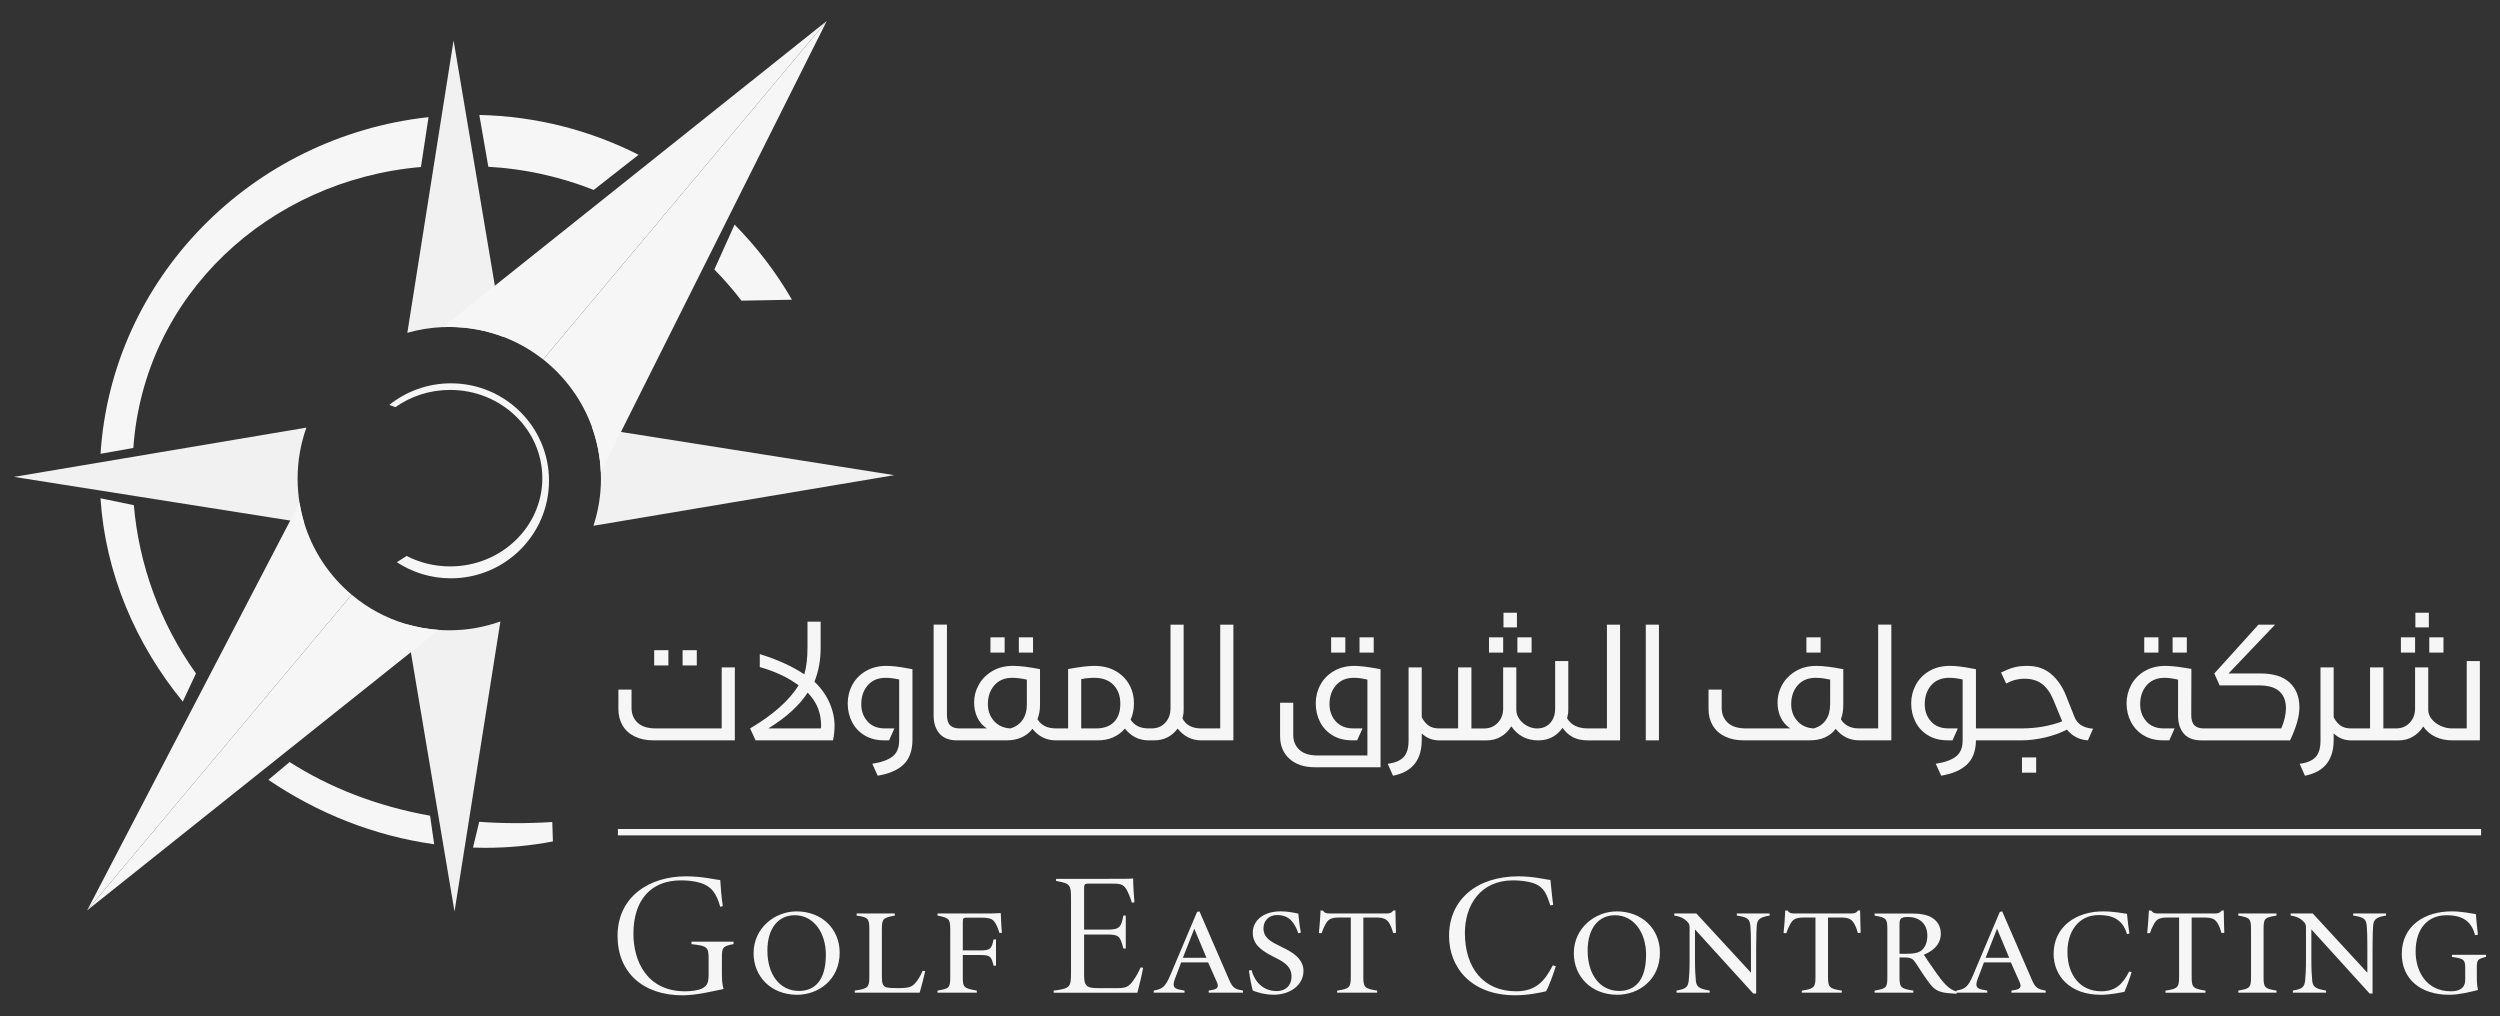 <?xml version="1.0" encoding="utf-8"?>
<!-- Generator: Adobe Illustrator 28.1.0, SVG Export Plug-In . SVG Version: 6.00 Build 0)  -->
<svg version="1.1" id="Layer_1" xmlns="http://www.w3.org/2000/svg" xmlns:xlink="http://www.w3.org/1999/xlink" x="0px" y="0px"
	 viewBox="0 0 1060.47 431.1" style="enable-background:new 0 0 1060.47 431.1;" xml:space="preserve">
<rect x="0" y="0" width="1060.47" height="431.1" fill="#333333" stroke="none"/>
<style type="text/css">
	.st0{fill:#F2F1F1;}
	.st1{fill:#F6F6F6;}
</style>
<g>
	<g>
		<path class="st0" d="M213.58,142.92c-7.14-2.73-14.9-4.23-23.01-4.23c-0.91,0-1.8,0.02-2.7,0.06c-5.21,0.22-10.26,1.04-15.08,2.43
			l19.61-124.03l17.51,104.03L213.58,142.92z"/>
		<path class="st0" d="M251.74,223.02c2.06-6.3,3.18-13.02,3.18-20c0-0.92-0.02-1.82-0.06-2.73c-0.28-6.65-1.56-13.03-3.7-19
			l12.25,1.94l115.9,18.33L251.74,223.02z"/>
		<g>
			<path class="st0" d="M212.26,263.61L192.8,386.69l-18.52-110.03l-2.01-11.95c4.44,1.32,9.08,2.17,13.87,2.5
				c1.47,0.1,2.95,0.15,4.44,0.15C198.19,267.36,205.49,266.04,212.26,263.61z"/>
			<path class="st0" d="M127.05,213.23c0.46,2.91,1.11,5.76,1.96,8.52l-5.91-0.94L5.92,202.29l124.05-20.9
				c-2.41,6.75-3.73,14.04-3.73,21.63C126.24,206.5,126.52,209.9,127.05,213.23z"/>
		</g>
		<path class="st1" d="M149.18,252.27L36.98,386.16l86.13-165.35l3.95-7.58c0.46,2.91,1.11,5.76,1.96,8.52
			C132.67,233.8,139.77,244.35,149.18,252.27z"/>
		<path class="st1" d="M186.14,267.21l-11.86,9.45l-137.3,109.5l112.19-133.89c6.67,5.62,14.52,9.91,23.1,12.44
			C176.71,266.03,181.36,266.88,186.14,267.21z"/>
		<path class="st1" d="M350.7,8.9l-87.3,174.33l-8.54,17.06c-0.28-6.65-1.56-13.03-3.7-19c-4.11-11.46-11.38-21.41-20.76-28.82
			L350.7,8.9z"/>
		<path class="st1" d="M350.7,8.9l-120.3,143.57c-5.05-3.97-10.7-7.21-16.81-9.55c-7.14-2.73-14.9-4.23-23.01-4.23
			c-0.91,0-1.8,0.02-2.7,0.06l22.04-17.57L350.7,8.9z"/>
		<path class="st1" d="M56.56,190.01l-13.91,2.48c4.78-74.46,63.94-134.53,139.13-142.8l-3.22,21.15
			C114.1,76.41,61.14,125.06,56.56,190.01z"/>
		<path class="st1" d="M56.78,214.3c2.1,24.71,10.86,49.71,26.35,71.37l-5.6,11.95c-19.97-24.43-32.83-54.3-34.9-86.26L56.78,214.3z
			"/>
		<path class="st1" d="M182.43,346.01l1.74,12.11c-25.48-3.53-49.52-13.19-70.33-27.33l9.01-7.53
			C139.56,333.92,159.41,341.89,182.43,346.01z"/>
		<path class="st1" d="M234.54,356.92c-9.23,1.78-18.83,2.71-28.73,2.71c-1.73,0-3.45-0.03-5.18-0.09l2.65-10.94
			c9.76,0.71,20.01,0.77,30.76,0.1h0.23L234.54,356.92z"/>
		<path class="st1" d="M270.88,65.66l-19.04,14.91c-14.11-5.56-29.19-8.98-44.7-9.83l-3.82-21.98
			C227.63,49.31,250.56,55.36,270.88,65.66z"/>
		<path class="st1" d="M335.93,127.14l-21.41,0.4c-3.54-4.63-7.39-9.05-11.5-13.22l8.58-19.04
			C321.03,104.8,329.22,115.51,335.93,127.14z"/>
		<path class="st1" d="M232.88,203.94c0,22.84-18.64,41.37-41.63,41.37c-8.46,0-16.34-2.51-22.91-6.82l4.14-2.66
			c5.49,2.83,11.79,4.43,18.46,4.43c21.59,0,39.11-16.76,39.11-37.43c0-20.68-17.51-37.43-39.11-37.43
			c-8.69,0-16.73,2.71-23.22,7.31l-2.58-0.95c7.14-5.73,16.23-9.16,26.11-9.16C214.25,162.57,232.88,181.1,232.88,203.94z"/>
	</g>
	<rect x="262.11" y="351.65" class="st1" width="790.34" height="2.7"/>
	<g>
		<g>
			<path class="st1" d="M306.14,308.99H278.2c-3.46,0-6.04-0.81-7.75-2.44s-2.56-3.7-2.56-6.22v-7.82h-5.57v8.33
				c0,2.61,0.6,4.91,1.79,6.92c1.19,2.01,2.9,3.56,5.12,4.64c2.22,1.09,4.83,1.64,7.82,1.64h34.66V283.1h-5.57V308.99z"/>
			<rect x="289.55" y="275.8" class="st1" width="6.02" height="6.47"/>
			<rect x="277.5" y="275.8" class="st1" width="6.02" height="6.47"/>
			<path class="st1" d="M345.48,289.19c1.75-4.4,2.63-9.18,2.63-14.35v-11.15h-5.58v11.15c0,4.31-0.45,8.05-1.34,11.21
				c-5.21-3.46-11.52-6.32-18.9-8.59v5.51c6.45,1.79,11.94,4.38,16.47,7.75c-4.02,6.45-10.88,12.54-20.57,18.26l2.31,5.06h32.87
				c0.43-2.14,0.64-4.19,0.64-6.15c0-3.37-0.75-6.7-2.24-10C350.27,294.61,348.18,291.71,345.48,289.19z M348.18,308.99h-22.3
				c7.52-4.57,13.1-9.63,16.73-15.19c2.09,2.22,3.57,4.48,4.42,6.76c0.85,2.29,1.28,4.71,1.28,7.27
				C348.3,308.35,348.26,308.73,348.18,308.99z"/>
			<path class="st1" d="M376.05,282.46c-3.37,0-6.31,0.74-8.81,2.21c-2.5,1.48-4.4,3.43-5.7,5.86s-1.95,5.04-1.95,7.82
				c0,2.86,0.61,5.49,1.82,7.88c1.22,2.39,2.99,4.29,5.32,5.7c2.33,1.41,5.09,2.11,8.3,2.11h2.11l2.24-5.06h-4.04
				c-3.16,0-5.62-0.99-7.37-2.98c-1.75-1.99-2.63-4.41-2.63-7.27c0-3.25,0.92-5.93,2.75-8.04c1.84-2.11,4.38-3.17,7.63-3.17
				c1.7,0,3.61,0.24,5.7,0.71v25.82c0,3.07-0.93,5.35-2.79,6.82s-4.73,2.51-8.62,3.11l2.31,5.06c4.91-0.81,8.6-2.43,11.05-4.84
				s3.68-5.9,3.68-10.47v-29.86c-0.89-0.17-1.5-0.28-1.79-0.32C381.52,282.83,378.44,282.46,376.05,282.46z"/>
			<rect x="432.18" y="270.35" class="st1" width="6.02" height="6.47"/>
			<rect x="420.14" y="270.35" class="st1" width="6.02" height="6.47"/>
			<path class="st1" d="M517.6,264.97v44.02h-8.08c-3.8,0-6.45-1.41-7.94-4.23c0.34-1.07,0.51-2.31,0.51-3.72v-36.07h-5.58v35.56
				c0,2.44-0.75,4.45-2.24,6.06c-1.5,1.6-3.42,2.4-5.77,2.4h-1.28c-3.5,0-6.04-1.24-7.62-3.72c0.94-2.05,1.41-4.38,1.41-6.98
				c0-2.82-0.66-5.44-1.98-7.85c-1.33-2.41-3.26-4.35-5.8-5.8c-2.54-1.45-5.57-2.18-9.07-2.18c-2.61,0-6.3,0.45-11.08,1.34v25.18
				h-5.19c-3.63,0-6.24-1.3-7.82-3.91c0.73-1.84,1.09-3.84,1.09-6.02v-15.19c-4.78-0.94-8.61-1.41-11.47-1.41
				c-3.34,0-6.25,0.74-8.75,2.21c-2.5,1.48-4.41,3.4-5.74,5.77c-1.32,2.37-1.99,4.9-1.99,7.59c0,2.35,0.46,4.48,1.38,6.38
				c0.91,1.9,2.25,3.43,4,4.58h-10.31H407c-1.79,0-3.13-0.45-4.01-1.35c-0.87-0.9-1.31-2.37-1.31-4.42v-38.25h-5.64v38.64
				c0,3.12,0.83,5.64,2.47,7.56c1.65,1.92,4.13,2.89,7.47,2.89h2.31h18.64c4.79,0,8.46-1.63,11.02-4.87
				c2.6,3.25,5.91,4.87,9.93,4.87h17.75c4.83,0,8.67-1.67,11.54-5c2.65,3.33,6,5,10.06,5h2.31c4.18,0,7.52-1.67,10-5
				c2.65,3.33,5.98,5,10,5h13.65v-49.08H517.6z M435.58,298.8c0,2.65-0.61,4.85-1.83,6.6c-1.22,1.75-2.94,2.95-5.15,3.59
				c-2.95-0.17-5.28-1.24-6.99-3.21c-1.71-1.96-2.56-4.31-2.56-7.05c0-3.25,0.91-5.93,2.75-8.04c1.83-2.11,4.36-3.17,7.56-3.17
				c1.84,0,3.91,0.26,6.22,0.77V298.8z M472.55,306.27c-1.79,1.82-4.36,2.72-7.69,2.72h-6.22V288.1c1.71-0.39,3.54-0.58,5.51-0.58
				c3.54,0,6.28,1.01,8.2,3.04c1.92,2.03,2.88,4.67,2.88,7.91C475.24,301.86,474.35,304.45,472.55,306.27z"/>
		</g>
		<g>
			<rect x="576.69" y="270.35" class="st1" width="6.02" height="6.47"/>
			<path class="st1" d="M574.58,282.46c-3.37,0-6.31,0.74-8.81,2.21c-2.5,1.48-4.4,3.43-5.7,5.86s-1.95,5.04-1.95,7.82
				c0,2.86,0.61,5.49,1.82,7.88c1.22,2.39,2.99,4.29,5.32,5.7c2.33,1.41,5.09,2.11,8.3,2.11h2.11l2.31-5.06h-4.1
				c-2.09,0-3.89-0.47-5.38-1.41c-1.5-0.94-2.62-2.19-3.39-3.75c-0.77-1.56-1.15-3.26-1.15-5.09c0-3.25,0.92-5.93,2.75-8.04
				c1.84-2.11,4.36-3.17,7.56-3.17c1.79,0,3.72,0.26,5.77,0.77v32.17h-21.15c-3.46,0-6.04-0.81-7.75-2.44
				c-1.7-1.62-2.56-3.7-2.56-6.22V298.1h-5.58v14.16c0,4.01,1.32,7.22,3.97,9.61c2.65,2.39,6.24,3.59,10.77,3.59h27.87v-41.59
				l-1.73-0.32C579.77,282.83,576.67,282.46,574.58,282.46z"/>
			<rect x="564.65" y="270.35" class="st1" width="6.02" height="6.47"/>
			<rect x="637.76" y="259.91" class="st1" width="5.7" height="6.22"/>
			<rect x="631.61" y="270.35" class="st1" width="6.02" height="6.47"/>
			<rect x="643.66" y="270.35" class="st1" width="6.02" height="6.47"/>
			<path class="st1" d="M681.66,308.99h-8.08c-4.18,0-7.13-1.43-8.84-4.29c0.34-1.24,0.51-2.46,0.51-3.65v-20.63h-5.57v20.12
				c0,2.52-0.7,4.56-2.08,6.12c-1.39,1.56-3.26,2.34-5.61,2.34c-1.41,0-2.8-0.36-4.17-1.09c-1.37-0.73-2.48-1.7-3.34-2.92
				c-0.85-1.22-1.28-2.51-1.28-3.88v-18h-5.58v17.43c0,2.44-0.76,4.45-2.28,6.06c-1.52,1.6-3.45,2.4-5.8,2.4h-5.38V283.1h-5.64
				v25.89h-8.07c0,0,0,0,0,0s0,0,0,0c-1.88,0-3.38-0.42-4.52-1.25c-1.13-0.83-2.08-2-2.85-3.49V283.1h-5.58v31.08
				c0,3.16-0.71,5.49-2.11,6.99c-1.41,1.49-3.65,2.43-6.73,2.82l2.24,5.06c8.12-1.58,12.18-6.62,12.18-15.12v-2.82
				c2.09,1.97,4.55,2.95,7.37,2.95c0,0,0,0,0,0s0,0,0,0h20.12c2.35,0,4.42-0.55,6.21-1.64c1.79-1.09,3.23-2.53,4.29-4.32
				c2.78,3.97,6.58,5.96,11.41,5.96c4.4,0,7.84-1.77,10.32-5.32c1.32,1.84,2.84,3.18,4.55,4.04c1.71,0.85,3.78,1.28,6.21,1.28h13.65
				v-49.08h-5.57V308.99z"/>
			<rect x="698.12" y="264.97" class="st1" width="5.58" height="49.08"/>
			<rect x="766.26" y="270.35" class="st1" width="6.02" height="6.47"/>
			<path class="st1" d="M796.7,308.99h-8.07c-3.63,0-6.22-1.3-7.75-3.91c0.68-1.75,1.02-3.76,1.02-6.02v-15.19
				c-4.79-0.94-8.58-1.41-11.41-1.41c-3.33,0-6.25,0.74-8.74,2.21c-2.5,1.48-4.41,3.4-5.74,5.77c-1.33,2.37-1.99,4.9-1.99,7.59
				c0,2.39,0.46,4.53,1.38,6.41c0.92,1.88,2.26,3.39,4.01,4.55h-18.71c-3.5,0-6.11-0.81-7.82-2.44c-1.71-1.62-2.56-3.7-2.56-6.22
				v-7.82h-5.58v8.33c0,2.61,0.6,4.91,1.79,6.92c1.2,2.01,2.92,3.56,5.16,4.64c2.24,1.09,4.86,1.64,7.85,1.64h28.2
				c4.83,0,8.48-1.63,10.96-4.87c2.6,3.25,5.91,4.87,9.93,4.87h13.65v-49.08h-5.58V308.99z M776.32,298.8c0,2.65-0.6,4.85-1.79,6.6
				c-1.2,1.75-2.93,2.95-5.19,3.59c-2.95-0.17-5.27-1.24-6.98-3.21c-1.71-1.96-2.56-4.31-2.56-7.05c0-3.25,0.92-5.93,2.76-8.04
				c1.83-2.11,4.38-3.17,7.62-3.17c1.88,0,3.93,0.26,6.15,0.77V298.8z"/>
			<path class="st1" d="M880,304.18l-3.52-8.84c-1.5-3.89-3.61-7.01-6.34-9.36c-2.73-2.35-6.11-3.52-10.12-3.52
				c-2.27,0-4.2,0.22-5.8,0.67c-1.6,0.45-3.4,1.16-5.41,2.14l2.18,4.68c2.52-1.37,5.08-2.05,7.69-2.05c3.03,0,5.52,0.73,7.47,2.18
				c1.94,1.45,3.56,3.7,4.84,6.73l3.59,8.71l0.19,0.45c-5.21,2.01-11,3.01-17.37,3.01h-12.75h-6.48v-25.12
				c-0.89-0.17-1.5-0.28-1.79-0.32c-3.76-0.73-6.83-1.09-9.22-1.09c-3.37,0-6.31,0.74-8.81,2.21c-2.5,1.48-4.4,3.43-5.7,5.86
				c-1.3,2.44-1.95,5.04-1.95,7.82c0,2.86,0.61,5.49,1.82,7.88c1.22,2.39,2.99,4.29,5.32,5.7c2.33,1.41,5.09,2.11,8.3,2.11h2.11
				l2.24-5.06h-4.04c-3.16,0-5.62-0.99-7.37-2.98c-1.75-1.99-2.63-4.41-2.63-7.27c0-3.25,0.92-5.93,2.75-8.04
				c1.84-2.11,4.38-3.17,7.63-3.17c1.7,0,3.61,0.24,5.7,0.71v25.82c0,3.07-0.93,5.35-2.79,6.82s-4.73,2.51-8.62,3.11l2.31,5.06
				c4.83-0.81,8.48-2.4,10.96-4.77c2.48-2.37,3.74-5.78,3.78-10.22h6.48h12.75c3.21,0,6.53-0.4,9.97-1.19
				c3.44-0.79,6.57-1.91,9.39-3.36c2.35,2.82,5.32,4.33,8.91,4.55l2.18-4.94C883.75,308.78,881.15,307.13,880,304.18z"/>
			<rect x="857.7" y="321.29" class="st1" width="6.02" height="6.47"/>
			<rect x="921.6" y="270.35" class="st1" width="6.02" height="6.47"/>
			<rect x="909.56" y="270.35" class="st1" width="6.02" height="6.47"/>
			<path class="st1" d="M958.84,285.67h-13.52l19.74-20.7H958l-18.71,20.7l2.25,5.06h16.6c4.02,0,6.94,0.85,8.78,2.56
				c1.83,1.71,2.75,4.06,2.75,7.05c0,2.65-0.66,5.53-1.98,8.65h-31.53h-1.28c-1.84,0-3.2-0.45-4.07-1.35s-1.31-2.37-1.31-4.42
				l0.06-19.48l-3.14-0.51c-3.2-0.51-5.83-0.77-7.88-0.77c-3.37,0-6.31,0.74-8.81,2.21c-2.5,1.48-4.4,3.43-5.71,5.86
				c-1.3,2.44-1.95,5.04-1.95,7.82c0,2.86,0.62,5.49,1.86,7.88c1.24,2.39,3.02,4.29,5.35,5.7c2.33,1.41,5.07,2.11,8.23,2.11h2.69
				l2.24-5.06h-4.61c-3.16,0-5.62-0.99-7.37-2.98c-1.75-1.99-2.63-4.41-2.63-7.27c0-3.25,0.92-5.93,2.76-8.04
				c1.83-2.11,4.38-3.17,7.62-3.17c1.58,0,3.48,0.26,5.7,0.77v15.32c0,3.16,0.82,5.69,2.44,7.59c1.63,1.9,4.1,2.85,7.44,2.85h2.37
				h35.24c2.65-5.51,3.98-10.17,3.98-13.97c0-4.44-1.38-7.96-4.14-10.54C968.48,286.96,964.34,285.67,958.84,285.67z"/>
			<rect x="1030.47" y="270.35" class="st1" width="6.02" height="6.47"/>
			<path class="st1" d="M1046.36,280.41v28.58h-6.21c-1.63,0-3.21-0.34-4.74-1.03c-1.54-0.68-2.8-1.6-3.78-2.76
				c-0.98-1.15-1.52-2.41-1.6-3.78V283.1h-5.58v17.43c0,2.44-0.76,4.45-2.28,6.06c-1.52,1.6-3.45,2.4-5.8,2.4h-5.38V283.1h-5.64
				v25.89h-8.07c0,0,0,0,0,0s0,0,0,0c-1.88,0-3.38-0.42-4.52-1.25c-1.13-0.83-2.08-2-2.85-3.49V283.1h-5.58v31.08
				c0,3.16-0.71,5.49-2.11,6.99c-1.41,1.49-3.65,2.43-6.73,2.82l2.24,5.06c8.12-1.58,12.18-6.62,12.18-15.12v-2.82
				c2.09,1.97,4.55,2.95,7.37,2.95c0,0,0,0,0,0s0,0,0,0h20.12c2.35,0,4.42-0.55,6.21-1.64c1.79-1.09,3.23-2.51,4.29-4.26
				c1.37,1.97,3.11,3.44,5.22,4.42c2.11,0.98,4.47,1.47,7.08,1.47h11.73v-33.64H1046.36z"/>
			<rect x="1024.58" y="259.91" class="st1" width="5.7" height="6.22"/>
			<rect x="1018.43" y="270.35" class="st1" width="6.02" height="6.47"/>
		</g>
	</g>
	<g>
		<path class="st1" d="M293.32,400.5c6.88,0.74,7.27,1.26,7.27,6.54v6.32c0,3.86-0.86,4.91-2.66,5.87
			c-1.64,0.89-4.69,1.26-7.35,1.26c-16.11,0-21.89-12.71-21.89-24.38c0-14.27,7.35-22.67,20.17-22.67c3.05,0,5.63,0.37,7.58,0.89
			c5.56,1.49,7.51,4.83,9.08,10.33l1.09-0.3c-0.55-3.2-0.94-8.62-1.09-11.07c-1.88-0.07-7.12-1.56-14.63-1.56
			c-15.09,0-28.93,8.33-28.93,25.27c0,15.46,10.71,25.2,27.61,25.2c5.71,0,12.67-1.71,17.36-2.68c-0.63-1.86-0.71-4.31-0.71-7.06
			v-6.17c0-4.31,0.31-4.98,4.93-5.8v-1.04h-17.83V400.5z"/>
		<path class="st1" d="M337.88,386.6c-9.07,0-18.22,6.91-18.22,17.76c0,9.81,7.35,17.61,18.45,17.61c9.08,0,18.07-6.39,18.07-17.84
			C356.18,393.96,348.52,386.6,337.88,386.6z M338.9,420.34c-8.21,0-13.38-7.06-13.38-17.09c0-9.96,5.01-15.02,11.58-15.02
			c8.13,0,13.22,7.51,13.22,16.72C350.32,416.25,345.31,420.34,338.9,420.34z"/>
		<path class="st1" d="M388.24,417c-1.49,1.71-2.81,2.15-7.43,2.15c-2.35,0-3.91-0.07-4.93-0.37c-1.25-0.45-1.8-1.49-1.8-4.09
			v-20.51c0-4.39,0.47-4.91,5.48-5.8v-0.89h-16.19v0.89c4.77,0.74,5.39,1.04,5.39,5.8v19.84c0,4.76-0.39,5.35-6.18,6.17v0.89h27.53
			c0.47-1.49,1.87-6.84,2.35-9.14l-1.09-0.15C390.27,414.39,389.18,415.95,388.24,417z"/>
		<path class="st1" d="M416.85,387.49h-19.16v0.89c4.93,0.97,5.39,1.49,5.39,5.8v20.14c0,4.61-0.31,5.05-5.39,5.87v0.89h16.66v-0.89
			c-5.71-0.97-5.94-1.49-5.94-5.87v-9.22h7.35c4.38,0,4.77,0.67,5.71,4.53h1.02v-11.15h-1.02c-0.86,3.94-1.25,4.68-5.71,4.68h-7.35
			v-11.82c0-1.93,0.16-2.08,1.8-2.08h6.02c3.52,0,4.77,0.59,5.63,1.78c0.86,1.11,1.56,2.97,2.11,4.76l1.02-0.15
			c-0.31-3.34-0.39-6.91-0.47-8.32C422.25,387.49,419.51,387.49,416.85,387.49z"/>
		<path class="st1" d="M480.89,415.66c-1.96,2.82-3.05,3.49-6.8,3.49h-7.74c-4.38,0-6.49-0.15-6.49-5.13v-17.61h9.86
			c4.93,0,5.47,0.74,6.8,5.95h1.02v-13.97h-1.02c-0.93,4.98-1.64,5.95-6.96,5.95h-9.7v-17.24c0-2.08,0.15-2.3,2.27-2.3h8.52
			c4.62,0,5.55,0.15,7.04,2.23c0.79,1.26,1.88,3.94,2.43,5.87l1.09-0.15c-0.23-2.15-0.55-7.51-0.55-10.11
			c-1.49,0.15-3.83,0.15-10.56,0.15h-22.13v0.89c6.1,1.11,6.34,1.56,6.34,7.95v31.07c0,6.09-0.47,6.61-7.35,7.51v0.89h35.5
			c0.63-2.23,2.03-8.1,2.43-10.55l-1.02-0.22C483,412.24,482.07,414.02,480.89,415.66z"/>
		<path class="st1" d="M521.31,415.44L508.8,386.6l-1.02,0.22l-11.34,26.83c-2.27,5.35-3.6,5.87-7.04,6.54v0.89h13.06v-0.89
			l-1.25-0.22c-2.82-0.52-4.15-1.04-2.9-4.53l2.74-7.21h11.42l3.76,8.47c0.93,2.15,0,2.9-2.27,3.27l-1.25,0.22v0.89h14.54v-0.89
			C523.74,419.6,522.8,418.93,521.31,415.44z M501.76,406.29l4.85-12.34l5.16,12.34H501.76z"/>
		<path class="st1" d="M543.91,401.83l-1.25-0.67c-3.44-1.64-6.72-3.34-6.72-7.36c0-3.12,2.19-5.65,5.79-5.65
			c5.08,0,7.35,3.05,9,7.73l1.09-0.3c-0.55-2.53-0.86-5.87-1.09-8.03c-1.41-0.3-4.3-0.97-7.51-0.97c-7.27,0-11.81,3.87-11.81,9.07
			c0,4.91,3.6,7.51,8.22,9.89l2.03,1.04c3.21,1.64,6.25,3.57,6.18,7.73c-0.08,4.09-2.82,6.09-6.26,6.09
			c-5.86,0-9.38-4.01-10.72-8.92l-1.09,0.22c0.55,3.86,1.25,7.28,1.64,8.47c1.25,0.52,4.77,1.78,8.92,1.78
			c6.72,0,12.59-3.94,12.59-10.11C552.9,406.59,548.05,403.77,543.91,401.83z"/>
		<path class="st1" d="M591.05,386.23c-0.78,0.97-1.41,1.26-2.89,1.26h-23.93c-1.56,0-2.27-0.15-3.13-1.26h-0.94
			c-0.07,2.6-0.47,7.13-0.7,9.59h1.17c0.47-1.34,0.78-2.23,1.49-3.49c1.09-2.15,2.19-3.12,5.71-3.12h5.16v25.05
			c0,4.38-0.39,5.2-5.79,5.94v0.89h16.97v-0.89c-5.48-0.82-5.86-1.49-5.86-6.02V389.2h5.01c3.44,0,4.85,0.45,6.1,2.6
			c0.71,1.26,1.17,2.6,1.57,4.01l1.17-0.15c-0.08-3.12-0.24-7.28-0.24-9.44H591.05z"/>
		<path class="st1" d="M643.13,420.49c-13.92,0-21.74-9.96-21.74-24.75c0-11.74,6.57-22.3,20.41-22.3c2.9,0,6.34,0.37,8.84,1.26
			c4.38,1.56,5.56,4.83,6.96,9.36l1.25-0.22c-0.47-3.05-0.79-7.13-1.17-10.55c-2.51-0.3-7.28-1.56-13.53-1.56
			c-17.67,0-29.48,9.81-29.48,25.34c0,12.86,8.91,25.12,28.15,25.12c5.32,0,10.95-1.19,12.98-1.71c1.17-1.86,3.44-8.18,4.15-10.63
			l-1.25-0.37C655.4,415.73,651.89,420.49,643.13,420.49z"/>
		<path class="st1" d="M685.82,386.6c-9.07,0-18.22,6.91-18.22,17.76c0,9.81,7.35,17.61,18.45,17.61c9.07,0,18.07-6.39,18.07-17.84
			C704.12,393.96,696.45,386.6,685.82,386.6z M686.83,420.34c-8.21,0-13.37-7.06-13.37-17.09c0-9.96,5.01-15.02,11.57-15.02
			c8.14,0,13.22,7.51,13.22,16.72C698.25,416.25,693.24,420.34,686.83,420.34z"/>
		<path class="st1" d="M736.72,388.38c4.93,0.67,5.55,1.64,5.79,4.68c0.16,1.93,0.23,3.79,0.23,8.77v10.78l-23.15-25.12h-9.38v0.89
			c2.58,0.37,4.3,1.19,5.79,2.9c0.71,0.74,0.71,1.56,0.71,2.75v12.71c0,4.91-0.16,6.76-0.31,8.62c-0.23,3.57-1.41,4.09-5.24,4.83
			v0.89h14.08v-0.89c-4.69-0.82-5.79-1.56-5.94-4.91c-0.15-1.78-0.31-3.64-0.31-8.55v-12.49l24.71,27.2h1.25v-19.62
			c0-4.98,0.15-7.43,0.23-8.99c0.16-2.75,1.25-3.79,5.48-4.46v-0.89h-13.92V388.38z"/>
		<path class="st1" d="M788.17,386.23c-0.78,0.97-1.41,1.26-2.89,1.26h-23.93c-1.57,0-2.27-0.15-3.13-1.26h-0.94
			c-0.08,2.6-0.47,7.13-0.71,9.59h1.17c0.47-1.34,0.79-2.23,1.49-3.49c1.09-2.15,2.19-3.12,5.71-3.12h5.16v25.05
			c0,4.38-0.39,5.2-5.79,5.94v0.89h16.97v-0.89c-5.47-0.82-5.86-1.49-5.86-6.02V389.2h5.01c3.44,0,4.85,0.45,6.1,2.6
			c0.71,1.26,1.17,2.6,1.57,4.01l1.17-0.15c-0.08-3.12-0.23-7.28-0.23-9.44H788.17z"/>
		<path class="st1" d="M861.82,415.44l-12.51-28.84l-1.02,0.22l-11.34,26.83c-2.27,5.35-3.6,5.87-7.04,6.54v0.38
			c-1.4-0.39-2.82-1.14-4.37-2.68c-1.49-1.49-2.58-2.9-4.46-5.57c-1.64-2.3-4.15-5.94-5.01-7.36c3.21-1.26,7.2-3.86,7.2-8.92
			c0-3.27-1.65-5.5-3.75-6.76c-2.19-1.34-5.08-1.78-8.84-1.78h-15.49v0.89c5.01,0.89,5.4,1.26,5.4,5.95v19.99
			c0,4.53-0.23,4.98-5.4,5.87v0.89h16.42v-0.89c-5.47-0.82-5.86-1.41-5.86-5.87v-8.18h1.88c3.21,0,3.83,0.52,5.32,2.82
			c1.09,1.78,3.99,6.17,5.79,8.47c2.19,2.82,4.38,3.72,9.07,3.94l2.11,0.15l0.12-0.44h12.94v-0.89l-1.25-0.22
			c-2.82-0.52-4.15-1.04-2.9-4.53l2.74-7.21h11.42l3.76,8.47c0.93,2.15,0,2.9-2.27,3.27l-1.25,0.22v0.89h14.54v-0.89
			C864.24,419.6,863.3,418.93,861.82,415.44z M814.51,403.54c-1.49,0.89-3.68,1.04-5.71,1.04h-3.05v-12.34
			c0-2.45,0.31-3.27,3.68-3.27c4.3,0,8.13,2.45,8.13,7.95C817.56,399.83,816.47,402.43,814.51,403.54z M842.27,406.29l4.85-12.34
			l5.16,12.34H842.27z"/>
		<path class="st1" d="M891.37,420.49c-9.07,0-14.39-6.99-14.39-16.72c0-8.47,4.54-15.61,13.3-15.61c4.85,0,10.01,1.19,11.96,8.1
			l1.02-0.22c-0.39-2.38-0.78-6.1-1.02-8.4c-1.41-0.22-5.86-1.04-10.16-1.04c-11.58,0-20.96,6.62-20.96,17.99
			c0,9.21,6.72,17.39,20.02,17.39c3.75,0,8.29-0.89,10.01-1.26c0.78-1.63,2.43-6.17,3.05-8.32l-1.02-0.3
			C900.37,417.59,897.23,420.49,891.37,420.49z"/>
		<path class="st1" d="M942.43,386.23c-0.78,0.97-1.41,1.26-2.89,1.26H915.6c-1.57,0-2.27-0.15-3.13-1.26h-0.94
			c-0.08,2.6-0.47,7.13-0.71,9.59h1.17c0.47-1.34,0.79-2.23,1.49-3.49c1.09-2.15,2.19-3.12,5.71-3.12h5.16v25.05
			c0,4.38-0.39,5.2-5.79,5.94v0.89h16.97v-0.89c-5.47-0.82-5.86-1.49-5.86-6.02V389.2h5.01c3.44,0,4.85,0.45,6.1,2.6
			c0.71,1.26,1.17,2.6,1.57,4.01l1.17-0.15c-0.08-3.12-0.23-7.28-0.23-9.44H942.43z"/>
		<path class="st1" d="M949.46,388.38c4.93,0.82,5.4,1.34,5.4,5.8v20.21c0,4.61-0.55,4.98-5.4,5.8v0.89h16.19v-0.89
			c-5.08-0.82-5.47-1.34-5.47-5.8v-20.21c0-4.61,0.39-4.98,5.47-5.8v-0.89h-16.19V388.38z"/>
		<path class="st1" d="M998.18,388.38c4.93,0.67,5.55,1.64,5.79,4.68c0.16,1.93,0.23,3.79,0.23,8.77v10.78l-23.15-25.12h-9.38v0.89
			c2.58,0.37,4.3,1.19,5.79,2.9c0.71,0.74,0.71,1.56,0.71,2.75v12.71c0,4.91-0.16,6.76-0.31,8.62c-0.23,3.57-1.41,4.09-5.24,4.83
			v0.89h14.08v-0.89c-4.69-0.82-5.79-1.56-5.94-4.91c-0.15-1.78-0.31-3.64-0.31-8.55v-12.49l24.71,27.2h1.25v-19.62
			c0-4.98,0.15-7.43,0.23-8.99c0.16-2.75,1.25-3.79,5.48-4.46v-0.89h-13.92V388.38z"/>
		<path class="st1" d="M1040.08,405.03v0.89c5.08,0.67,5.63,1.19,5.63,4.76v4.98c0,3.49-2.43,4.83-6.1,4.83
			c-10.4,0-14.94-8.55-14.94-16.8c0-9.81,5.16-15.46,13.14-15.46c7.27,0,10.56,2.9,12.12,8.47l1.17-0.22
			c-0.39-3.12-0.71-6.76-0.86-8.7c-1.88-0.3-6.02-1.19-10.32-1.19c-11.26,0-21.11,6.02-21.11,18.06c0,10.55,7.82,17.32,20.02,17.32
			c4.22,0,8.68-1.12,12.28-2.01c-0.23-1.04-0.47-2.9-0.47-4.76v-4.76c0-3.27,0.31-3.64,3.91-4.53v-0.89H1040.08z"/>
	</g>
</g>
</svg>
